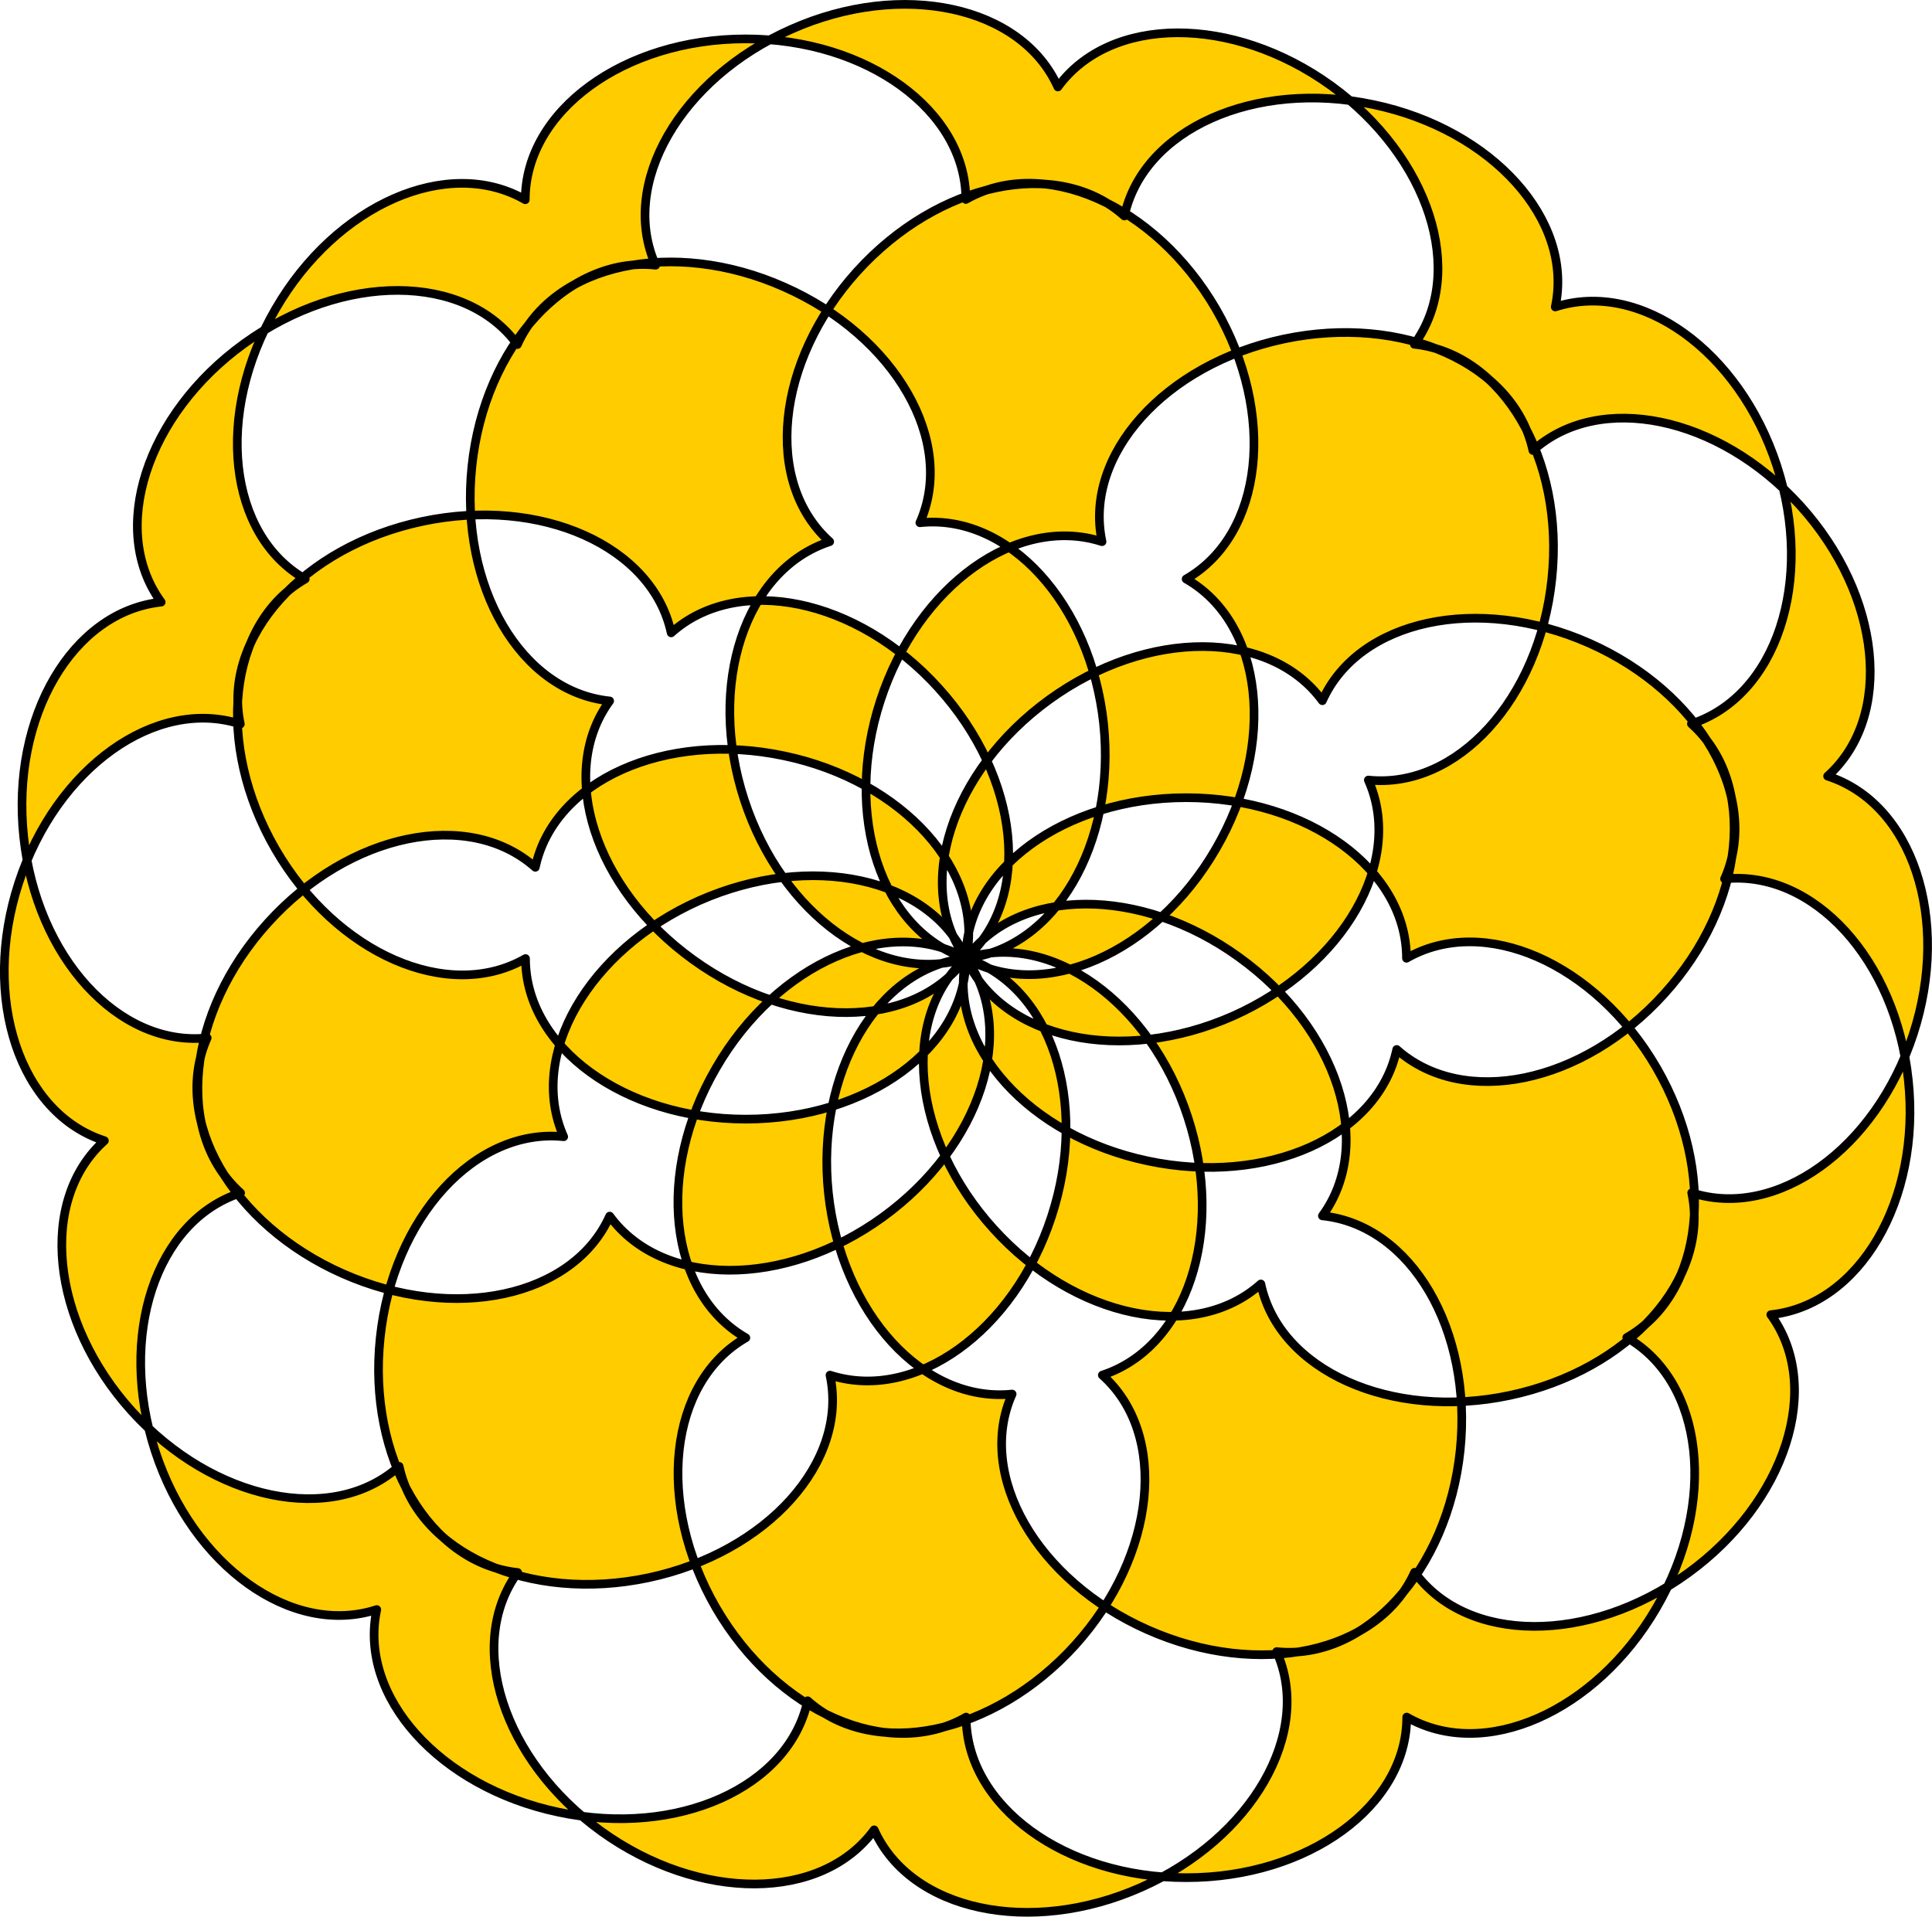 <?xml version="1.0" encoding="UTF-8" standalone="no"?>
<svg
   xmlns:dc="http://purl.org/dc/elements/1.1/"
   xmlns:cc="http://creativecommons.org/ns#"
   xmlns:rdf="http://www.w3.org/1999/02/22-rdf-syntax-ns#"
   xmlns:svg="http://www.w3.org/2000/svg"
   xmlns="http://www.w3.org/2000/svg"
   viewBox="0 0 77.777 77.172"
   id="svg5553"
   height="77.172mm"
   width="77.777mm"
   version="1.0">
  <defs
     id="defs5555">
    <clipPath
       id="clipEmfPath1"
       clipPathUnits="userSpaceOnUse">
      <path
         id="path5558"
         d="m 0.45,0.45 1165.74,0 0,900.853 -1165.74,0 z" />
    </clipPath>
    <pattern
       y="0"
       x="0"
       height="6"
       width="6"
       patternUnits="userSpaceOnUse"
       id="EMFhbasepattern" />
    <clipPath
       clipPathUnits="userSpaceOnUse"
       id="clipEmfPath1-7">
      <path
         d="m 0.45,0.45 1165.74,0 0,900.853 -1165.74,0 z"
         id="path6136" />
    </clipPath>
    <pattern
       id="EMFhbasepattern-4"
       patternUnits="userSpaceOnUse"
       width="6"
       height="6"
       x="0"
       y="0" />
    <clipPath
       clipPathUnits="userSpaceOnUse"
       id="clipEmfPath1-72">
      <path
         d="m 0.45,0.45 1165.74,0 0,900.853 -1165.74,0 z"
         id="path6169" />
    </clipPath>
    <pattern
       id="EMFhbasepattern-1"
       patternUnits="userSpaceOnUse"
       width="6"
       height="6"
       x="0"
       y="0" />
  </defs>
  <path
     transform="matrix(0.282,0,0,0.282,-301.108,124.645)"
     id="path5563"
     d="m 0.825,0.825 1164.835,0 0,899.953 -1164.835,0 z"
     clip-path="url(#clipEmfPath1)"
     style="fill:none;stroke:#868686;stroke-width:0.937px;stroke-linecap:butt;stroke-linejoin:round;stroke-miterlimit:4;stroke-dasharray:none;stroke-opacity:1" />
  <path
     transform="matrix(0.282,0,0,0.282,-372.932,-77.45)"
     id="path6141"
     d="m 0.825,0.825 1164.835,0 0,899.953 -1164.835,0 z"
     clip-path="url(#clipEmfPath1-7)"
     style="fill:none;stroke:#868686;stroke-width:0.937px;stroke-linecap:butt;stroke-linejoin:round;stroke-miterlimit:4;stroke-dasharray:none;stroke-opacity:1" />
  <path
     transform="matrix(0.282,0,0,0.282,-127.137,-89.172)"
     id="path6174"
     d="m 0.825,0.825 1164.835,0 0,899.953 -1164.835,0 z"
     clip-path="url(#clipEmfPath1-72)"
     style="fill:none;stroke:#868686;stroke-width:0.937px;stroke-linecap:butt;stroke-linejoin:round;stroke-miterlimit:4;stroke-dasharray:none;stroke-opacity:1" />
  <path
     id="path6176"
     d="m 38.896,38.583 c 2.106,-2.889 7.027,-2.91 10.985,-0.042 3.969,2.857 5.471,7.525 3.355,10.414 3.577,0.37 6.053,4.603 5.545,9.45 -0.508,4.836 -3.82,8.466 -7.387,8.096 1.46,3.26 -0.984,7.514 -5.461,9.493 -4.466,1.979 -9.281,0.942 -10.741,-2.318 -2.106,2.889 -7.027,2.91 -10.996,0.053 -3.958,-2.868 -5.461,-7.525 -3.355,-10.414 -3.566,-0.381 -6.053,-4.603 -5.535,-9.45 0.508,-4.847 3.82,-8.466 7.387,-8.096 -1.46,-3.27 0.984,-7.514 5.45,-9.504 4.477,-1.979 9.281,-0.942 10.752,2.318 3.408,-1.1 7.408,1.757 8.921,6.392 1.513,4.635 -0.032,9.281 -3.439,10.392 2.667,2.381 2.169,7.26 -1.101,10.879 -3.281,3.619 -8.096,4.614 -10.763,2.233 -0.752,3.493 -5.239,5.503 -10.022,4.487 -4.794,-1.006 -8.075,-4.656 -7.323,-8.159 -3.418,1.111 -7.408,-1.746 -8.921,-6.382 -1.513,-4.635 0.021,-9.281 3.439,-10.392 -2.667,-2.392 -2.18,-7.26 1.101,-10.879 3.27,-3.619 8.085,-4.614 10.763,-2.233 0.741,-3.492 5.228,-5.503 10.022,-4.487 4.783,1.005 8.064,4.656 7.323,8.149 3.408,1.111 4.953,5.757 3.439,10.393 -1.513,4.635 -5.503,7.492 -8.921,6.392 0.751,3.493 -2.529,7.144 -7.313,8.159 -4.794,1.016 -9.281,-0.995 -10.032,-4.487 -2.667,2.392 -7.482,1.397 -10.763,-2.222 -3.27,-3.619 -3.767,-8.498 -1.101,-10.89 -3.418,-1.101 -4.963,-5.746 -3.45,-10.382 1.513,-4.636 5.513,-7.493 8.921,-6.392 -0.741,-3.493 2.529,-7.143 7.323,-8.159 4.784,-1.016 9.271,0.995 10.022,4.487 2.667,-2.392 7.493,-1.397 10.763,2.222 3.281,3.619 3.778,8.498 1.1,10.879 2.117,2.9 0.614,7.556 -3.344,10.424 -3.958,2.868 -8.879,2.847 -10.995,-0.042 -1.46,3.259 -6.265,4.297 -10.742,2.318 -4.477,-1.979 -6.91,-6.233 -5.461,-9.493 -3.566,0.371 -6.879,-3.249 -7.387,-8.096 -0.518,-4.847 1.969,-9.069 5.535,-9.45 -2.117,-2.889 -0.614,-7.556 3.344,-10.413 3.969,-2.868 8.89,-2.847 10.996,0.042 1.46,-3.26 6.275,-4.307 10.741,-2.318 4.477,1.979 6.921,6.223 5.461,9.493 3.566,-0.381 6.879,3.249 7.397,8.096 0.508,4.836 -1.968,9.069 -5.545,9.44 0.011,3.577 -3.958,6.477 -8.858,6.477 -4.9,0 -8.869,-2.9 -8.869,-6.466 -3.111,1.788 -7.619,-0.191 -10.064,-4.402 -2.445,-4.223 -1.916,-9.091 1.196,-10.879 -3.111,-1.778 -3.651,-6.646 -1.196,-10.869 2.445,-4.222 6.942,-6.191 10.054,-4.402 0,-3.577 3.968,-6.477 8.868,-6.477 4.9,0 8.868,2.9 8.868,6.466 3.111,-1.778 7.609,0.191 10.064,4.402 2.445,4.223 1.915,9.091 -1.196,10.879 3.111,1.778 3.651,6.646 1.196,10.868 -2.445,4.223 -6.953,6.191 -10.064,4.402 -2.106,2.9 -7.027,2.921 -10.985,0.053 -3.968,-2.857 -5.471,-7.524 -3.354,-10.413 -3.577,-0.371 -6.053,-4.604 -5.545,-9.45 0.508,-4.836 3.82,-8.466 7.397,-8.096 -1.471,-3.259 0.974,-7.514 5.45,-9.493 4.466,-1.989 9.281,-0.942 10.742,2.318 2.106,-2.889 7.027,-2.91 10.995,-0.053 3.958,2.868 5.461,7.524 3.355,10.413 3.566,0.381 6.053,4.604 5.535,9.45 -0.508,4.847 -3.82,8.466 -7.387,8.096 1.46,3.259 -0.984,7.514 -5.45,9.503 -4.476,1.979 -9.281,0.942 -10.752,-2.328 -3.408,1.111 -7.408,-1.746 -8.921,-6.381 -1.514,-4.635 0.032,-9.281 3.439,-10.392 -2.667,-2.392 -2.169,-7.26 1.101,-10.879 3.281,-3.619 8.096,-4.625 10.763,-2.233 0.751,-3.492 5.238,-5.503 10.022,-4.487 4.794,1.005 8.075,4.656 7.323,8.149 3.418,-1.1 7.408,1.757 8.921,6.392 1.513,4.635 -0.021,9.281 -3.439,10.392 2.667,2.381 2.18,7.26 -1.101,10.879 -3.27,3.619 -8.085,4.614 -10.763,2.233 -0.741,3.493 -5.228,5.503 -10.022,4.487 -4.783,-1.005 -8.064,-4.656 -7.323,-8.159 -3.408,-1.1 -4.953,-5.746 -3.439,-10.382 1.513,-4.635 5.503,-7.493 8.921,-6.392 -0.751,-3.492 2.529,-7.143 7.313,-8.159 4.794,-1.016 9.281,0.995 10.032,4.487 2.667,-2.392 7.482,-1.397 10.763,2.223 3.27,3.619 3.768,8.498 1.101,10.89 3.418,1.101 4.953,5.747 3.45,10.382 -1.513,4.635 -5.513,7.493 -8.921,6.392 0.741,3.492 -2.529,7.143 -7.323,8.159 -4.783,1.016 -9.281,-0.995 -10.022,-4.487 -2.667,2.392 -7.492,1.397 -10.763,-2.223 -3.281,-3.619 -3.778,-8.498 -1.111,-10.89 -2.106,-2.889 -0.603,-7.545 3.355,-10.413 3.958,-2.868 8.879,-2.847 10.996,0.042 1.46,-3.259 6.265,-4.297 10.741,-2.318 4.466,1.979 6.911,6.233 5.45,9.493 3.577,-0.37 6.889,3.249 7.397,8.096 0.518,4.847 -1.968,9.069 -5.535,9.45 2.106,2.889 0.614,7.545 -3.344,10.413 -3.969,2.868 -8.889,2.847 -10.995,-0.042 -1.46,3.259 -6.276,4.297 -10.742,2.318 -4.477,-1.979 -6.921,-6.233 -5.461,-9.493 -3.566,0.371 -6.879,-3.249 -7.397,-8.096 -0.508,-4.836 1.968,-9.069 5.535,-9.45 0,-3.566 3.969,-6.466 8.869,-6.466 4.9,0 8.868,2.889 8.868,6.466 3.111,-1.788 7.609,0.18 10.064,4.403 2.445,4.222 1.915,9.091 -1.196,10.868 3.111,1.788 3.651,6.657 1.196,10.879 -2.445,4.212 -6.953,6.191 -10.054,4.402 0,3.577 -3.969,6.466 -8.869,6.466 -4.9,0.01 -8.868,-2.889 -8.868,-6.466 -3.111,1.789 -7.609,-0.18 -10.064,-4.392 -2.445,-4.223 -1.915,-9.091 1.196,-10.879 -3.111,-1.788 -3.651,-6.657 -1.196,-10.869 2.445,-4.223 6.953,-6.191 10.054,-4.413 z"
     style="fill:#ffcc00;fill-opacity:1;fill-rule:evenodd;stroke:none" />
  <path
     id="path6178"
     d="m 38.896,38.583 c 2.106,-2.889 7.027,-2.91 10.985,-0.042 3.969,2.857 5.471,7.525 3.355,10.414 3.577,0.37 6.053,4.603 5.545,9.45 -0.508,4.836 -3.82,8.466 -7.387,8.096 1.46,3.26 -0.984,7.514 -5.461,9.493 -4.466,1.979 -9.281,0.942 -10.741,-2.318 -2.106,2.889 -7.027,2.91 -10.996,0.053 -3.958,-2.868 -5.461,-7.525 -3.355,-10.414 -3.566,-0.381 -6.053,-4.603 -5.535,-9.45 0.508,-4.847 3.82,-8.466 7.387,-8.096 -1.46,-3.27 0.984,-7.514 5.45,-9.504 4.477,-1.979 9.281,-0.942 10.752,2.318 3.408,-1.1 7.408,1.757 8.921,6.392 1.513,4.635 -0.032,9.281 -3.439,10.392 2.667,2.381 2.169,7.26 -1.101,10.879 -3.281,3.619 -8.096,4.614 -10.763,2.233 -0.752,3.493 -5.239,5.503 -10.022,4.487 -4.794,-1.006 -8.075,-4.656 -7.323,-8.159 -3.418,1.111 -7.408,-1.746 -8.921,-6.382 -1.513,-4.635 0.021,-9.281 3.439,-10.392 -2.667,-2.392 -2.18,-7.26 1.101,-10.879 3.27,-3.619 8.085,-4.614 10.763,-2.233 0.741,-3.492 5.228,-5.503 10.022,-4.487 4.783,1.005 8.064,4.656 7.323,8.149 3.408,1.111 4.953,5.757 3.439,10.393 -1.513,4.635 -5.503,7.492 -8.921,6.392 0.751,3.493 -2.529,7.144 -7.313,8.159 -4.794,1.016 -9.281,-0.995 -10.032,-4.487 -2.667,2.392 -7.482,1.397 -10.763,-2.222 -3.27,-3.619 -3.767,-8.498 -1.101,-10.89 -3.418,-1.101 -4.963,-5.746 -3.45,-10.382 1.513,-4.636 5.513,-7.493 8.921,-6.392 -0.741,-3.493 2.529,-7.143 7.323,-8.159 4.784,-1.016 9.271,0.995 10.022,4.487 2.667,-2.392 7.493,-1.397 10.763,2.222 3.281,3.619 3.778,8.498 1.1,10.879 2.117,2.9 0.614,7.556 -3.344,10.424 -3.958,2.868 -8.879,2.847 -10.995,-0.042 -1.46,3.259 -6.265,4.297 -10.742,2.318 -4.477,-1.979 -6.91,-6.233 -5.461,-9.493 -3.566,0.371 -6.879,-3.249 -7.387,-8.096 -0.518,-4.847 1.969,-9.069 5.535,-9.45 -2.117,-2.889 -0.614,-7.556 3.344,-10.413 3.969,-2.868 8.89,-2.847 10.996,0.042 1.46,-3.26 6.275,-4.307 10.741,-2.318 4.477,1.979 6.921,6.223 5.461,9.493 3.566,-0.381 6.879,3.249 7.397,8.096 0.508,4.836 -1.968,9.069 -5.545,9.44 0.011,3.577 -3.958,6.477 -8.858,6.477 -4.9,0 -8.869,-2.9 -8.869,-6.466 -3.111,1.788 -7.619,-0.191 -10.064,-4.402 -2.445,-4.223 -1.916,-9.091 1.196,-10.879 -3.111,-1.778 -3.651,-6.646 -1.196,-10.869 2.445,-4.222 6.942,-6.191 10.054,-4.402 0,-3.577 3.968,-6.477 8.868,-6.477 4.9,0 8.868,2.9 8.868,6.466 3.111,-1.778 7.609,0.191 10.064,4.402 2.445,4.223 1.915,9.091 -1.196,10.879 3.111,1.778 3.651,6.646 1.196,10.868 -2.445,4.223 -6.953,6.191 -10.064,4.402 -2.106,2.9 -7.027,2.921 -10.985,0.053 -3.968,-2.857 -5.471,-7.524 -3.354,-10.413 -3.577,-0.371 -6.053,-4.604 -5.545,-9.45 0.508,-4.836 3.82,-8.466 7.397,-8.096 -1.471,-3.259 0.974,-7.514 5.45,-9.493 4.466,-1.989 9.281,-0.942 10.742,2.318 2.106,-2.889 7.027,-2.91 10.995,-0.053 3.958,2.868 5.461,7.524 3.355,10.413 3.566,0.381 6.053,4.604 5.535,9.45 -0.508,4.847 -3.82,8.466 -7.387,8.096 1.46,3.259 -0.984,7.514 -5.45,9.503 -4.476,1.979 -9.281,0.942 -10.752,-2.328 -3.408,1.111 -7.408,-1.746 -8.921,-6.381 -1.514,-4.635 0.032,-9.281 3.439,-10.392 -2.667,-2.392 -2.169,-7.26 1.101,-10.879 3.281,-3.619 8.096,-4.625 10.763,-2.233 0.751,-3.492 5.238,-5.503 10.022,-4.487 4.794,1.005 8.075,4.656 7.323,8.149 3.418,-1.1 7.408,1.757 8.921,6.392 1.513,4.635 -0.021,9.281 -3.439,10.392 2.667,2.381 2.18,7.26 -1.101,10.879 -3.27,3.619 -8.085,4.614 -10.763,2.233 -0.741,3.493 -5.228,5.503 -10.022,4.487 -4.783,-1.005 -8.064,-4.656 -7.323,-8.159 -3.408,-1.1 -4.953,-5.746 -3.439,-10.382 1.513,-4.635 5.503,-7.493 8.921,-6.392 -0.751,-3.492 2.529,-7.143 7.313,-8.159 4.794,-1.016 9.281,0.995 10.032,4.487 2.667,-2.392 7.482,-1.397 10.763,2.223 3.27,3.619 3.768,8.498 1.101,10.89 3.418,1.101 4.953,5.747 3.45,10.382 -1.513,4.635 -5.513,7.493 -8.921,6.392 0.741,3.492 -2.529,7.143 -7.323,8.159 -4.783,1.016 -9.281,-0.995 -10.022,-4.487 -2.667,2.392 -7.492,1.397 -10.763,-2.223 -3.281,-3.619 -3.778,-8.498 -1.111,-10.89 -2.106,-2.889 -0.603,-7.545 3.355,-10.413 3.958,-2.868 8.879,-2.847 10.996,0.042 1.46,-3.259 6.265,-4.297 10.741,-2.318 4.466,1.979 6.911,6.233 5.45,9.493 3.577,-0.37 6.889,3.249 7.397,8.096 0.518,4.847 -1.968,9.069 -5.535,9.45 2.106,2.889 0.614,7.545 -3.344,10.413 -3.969,2.868 -8.889,2.847 -10.995,-0.042 -1.46,3.259 -6.276,4.297 -10.742,2.318 -4.477,-1.979 -6.921,-6.233 -5.461,-9.493 -3.566,0.371 -6.879,-3.249 -7.397,-8.096 -0.508,-4.836 1.968,-9.069 5.535,-9.45 0,-3.566 3.969,-6.466 8.869,-6.466 4.9,0 8.868,2.889 8.868,6.466 3.111,-1.788 7.609,0.18 10.064,4.403 2.445,4.222 1.915,9.091 -1.196,10.868 3.111,1.788 3.651,6.657 1.196,10.879 -2.445,4.212 -6.953,6.191 -10.054,4.402 0,3.577 -3.969,6.466 -8.869,6.466 -4.9,0.01 -8.868,-2.889 -8.868,-6.466 -3.111,1.789 -7.609,-0.18 -10.064,-4.392 -2.445,-4.223 -1.915,-9.091 1.196,-10.879 -3.111,-1.788 -3.651,-6.657 -1.196,-10.869 2.445,-4.223 6.953,-6.191 10.054,-4.413"
     style="fill:none;stroke:#000000;stroke-width:0.349px;stroke-linecap:butt;stroke-linejoin:round;stroke-miterlimit:4;stroke-dasharray:none;stroke-opacity:1" />
</svg>
